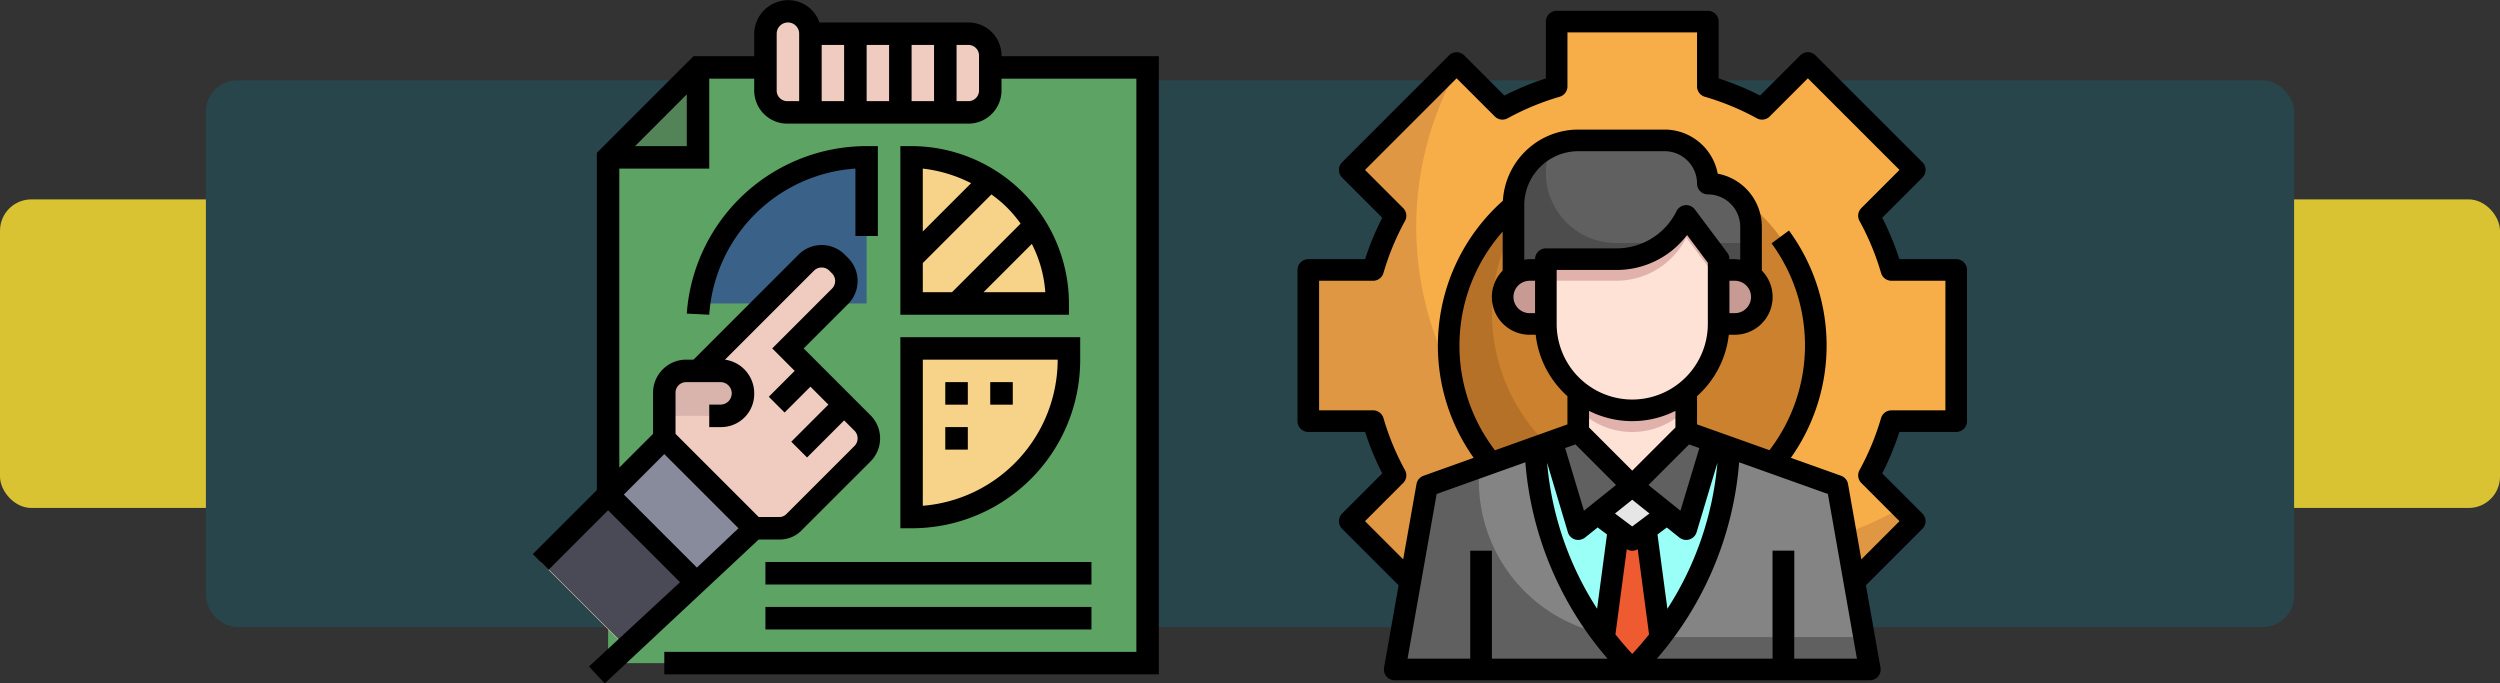 <svg xmlns="http://www.w3.org/2000/svg" width="398.85" height="109.026" viewBox="0 0 398.85 109.026">
  <rect x="0" y="0" width="398.85" height="109.026" fill="#333333" stroke="none"/>
  <g id="Grupo_1224559" data-name="Grupo 1224559" transform="translate(-1021 -1355.467)">
    <g id="Grupo_1224556" data-name="Grupo 1224556" transform="translate(0 21.385)">
      <rect id="Rectángulo_421947" data-name="Rectángulo 421947" width="398.85" height="49.23" rx="5" transform="translate(1021 1365.893)" fill="#d9c332"/>
      <rect id="Rectángulo_418854" data-name="Rectángulo 418854" width="333.15" height="87.23" rx="5" transform="translate(1053.85 1346.893)" fill="#27454a"/>
    </g>
    <g id="Grupo_1224558" data-name="Grupo 1224558" transform="translate(17.281)">
      <g id="explanation_1642369" transform="translate(1088.524 1355.467)">
        <path id="Trazado_1056260" data-name="Trazado 1056260" d="M139.871,143.033V47.992H68.143L53.8,62.338v80.695Zm0,0" transform="translate(-41.587 -37.235)" fill="#5da364"/>
        <path id="Trazado_1056261" data-name="Trazado 1056261" d="M176.556,24.131h21.519a3.6,3.6,0,0,0,3.586-3.586v-5.38a3.6,3.6,0,0,0-3.586-3.586H172.97a3.586,3.586,0,1,0-7.173,0v8.966a3.6,3.6,0,0,0,3.586,3.586Z" transform="translate(-128.482 -6.201)" fill="#efccbf"/>
        <path id="Trazado_1056262" data-name="Trazado 1056262" d="M269.8,111.992A23.265,23.265,0,0,1,293.109,135.3H269.8Zm0,0" transform="translate(-209.17 -86.889)" fill="#f7d289"/>
        <path id="Trazado_1056263" data-name="Trazado 1056263" d="M165.8,399.992h52v3.586h-52Zm0,0" transform="translate(-128.482 -310.333)" fill="#538457"/>
        <path id="Trazado_1056264" data-name="Trazado 1056264" d="M165.8,431.992h52v3.586h-52Zm0,0" transform="translate(-128.482 -335.16)" fill="#538457"/>
        <path id="Trazado_1056265" data-name="Trazado 1056265" d="M53.8,62.338H68.143V47.992Zm0,0" transform="translate(-41.587 -37.235)" fill="#538457"/>
        <path id="Trazado_1056266" data-name="Trazado 1056266" d="M269.8,274.89v-26.9H294.9v1.793A25.178,25.178,0,0,1,269.8,274.89Zm0,0" transform="translate(-209.17 -192.404)" fill="#f7d289"/>
        <path id="Trazado_1056267" data-name="Trazado 1056267" d="M293.8,271.992h3.586v3.586H293.8Zm0,0" transform="translate(-227.79 -211.024)" fill="#d3af6e"/>
        <path id="Trazado_1056268" data-name="Trazado 1056268" d="M325.8,271.992h3.586v3.586H325.8Zm0,0" transform="translate(-252.618 -211.024)" fill="#d3af6e"/>
        <path id="Trazado_1056269" data-name="Trazado 1056269" d="M293.8,303.992h3.586v3.586H293.8Zm0,0" transform="translate(-227.79 -235.852)" fill="#d3af6e"/>
        <g id="Grupo_1224557" data-name="Grupo 1224557" transform="translate(42.695 5.378)">
          <path id="Trazado_1056270" data-name="Trazado 1056270" d="M285.8,23.992h3.586V36.545H285.8Zm0,0" transform="translate(-264.278 -23.992)" fill="#d8b4ad"/>
          <path id="Trazado_1056271" data-name="Trazado 1056271" d="M253.8,23.992h3.586V36.545H253.8Zm0,0" transform="translate(-239.451 -23.992)" fill="#d8b4ad"/>
          <path id="Trazado_1056272" data-name="Trazado 1056272" d="M221.8,23.992h3.586V36.545H221.8Zm0,0" transform="translate(-214.624 -23.992)" fill="#d8b4ad"/>
          <path id="Trazado_1056273" data-name="Trazado 1056273" d="M189.8,23.992h3.586V36.545H189.8Zm0,0" transform="translate(-189.797 -23.992)" fill="#d8b4ad"/>
        </g>
        <path id="Trazado_1056274" data-name="Trazado 1056274" d="M280.736,123.992,269.8,134.931v5.022l13.987-13.988a17.8,17.8,0,0,0-3.048-1.973Zm0,0" transform="translate(-209.17 -96.199)" fill="#d3af6e"/>
        <path id="Trazado_1056275" data-name="Trazado 1056275" d="M304.584,153.594,290.6,167.581h5.021l10.939-10.938a17.755,17.755,0,0,0-1.973-3.049Zm0,0" transform="translate(-225.308 -119.166)" fill="#d3af6e"/>
        <path id="Trazado_1056276" data-name="Trazado 1056276" d="M141.109,111.992H144.7V135.3H117.8A23.265,23.265,0,0,1,141.109,111.992Zm0,0" transform="translate(-91.241 -86.889)" fill="#3a6289"/>
        <path id="Trazado_1056277" data-name="Trazado 1056277" d="M57.083,208.933,45.248,197.1,53.5,188.85a3.468,3.468,0,0,0,0-5.022l-.359-.358a3.466,3.466,0,0,0-5.021,0L25.522,206.064v5.38L5.8,231.169l14.346,14.346,19.725-19.725h3.945a3.54,3.54,0,0,0,2.51-1.075l10.759-10.759a3.468,3.468,0,0,0,0-5.022Zm0,0" transform="translate(-4.346 -141.51)" fill="#efccbf"/>
        <path id="Trazado_1056278" data-name="Trazado 1056278" d="M93.8,271.165v-3.586a3.6,3.6,0,0,1,3.586-3.586h5.38a3.586,3.586,0,1,1,0,7.173Zm0,0" transform="translate(-72.621 -204.818)" fill="#d8b4ad"/>
        <path id="Trazado_1056279" data-name="Trazado 1056279" d="M53.75,320.386l9-9,14.328,14.328-9,9Zm0,0" transform="translate(-41.551 -241.586)" fill="#878b9b"/>
        <path id="Trazado_1056280" data-name="Trazado 1056280" d="M168.258,263.783l5.325-5.325,2.536,2.536-5.325,5.325Zm0,0" transform="translate(-130.391 -200.523)" fill="#d8b4ad"/>
        <path id="Trazado_1056281" data-name="Trazado 1056281" d="M184.3,289.158l7.227-7.228,2.537,2.537-7.228,7.227Zm0,0" transform="translate(-142.835 -218.735)" fill="#d8b4ad"/>
        <path id="Trazado_1056282" data-name="Trazado 1056282" d="M5.793,362.2l10.778-10.779L30.9,365.75,20.121,376.529Zm0,0" transform="translate(-4.343 -272.65)" fill="#4a4a56"/>
        <path id="Trazado_1056283" data-name="Trazado 1056283" d="M74.973,8.964a5.284,5.284,0,0,0-5.38-5.38H45.922A5.249,5.249,0,0,0,39.108.357a5.393,5.393,0,0,0-3.586,5.021V8.964H25.839L10.417,24.386v53.8L.195,88.4l2.511,2.51,9.5-9.5L23.686,92.887,9.161,106.337l2.511,2.69L36.239,86.073h3.228a4.882,4.882,0,0,0,3.765-1.614L53.992,73.7a5.2,5.2,0,0,0,0-7.531L43.412,55.588l6.993-6.993a5.2,5.2,0,0,0,0-7.531l-.358-.359a5.2,5.2,0,0,0-7.532,0L25.839,57.381H24.762a5.284,5.284,0,0,0-5.38,5.38v6.456L14,74.6V26.9H28.349V12.551h7.173v1.793a5.283,5.283,0,0,0,5.38,5.38H69.593a5.283,5.283,0,0,0,5.38-5.38V12.551H96.491V104H21.176v3.586h78.9V8.964Zm-50.21,52h5.38a1.793,1.793,0,1,1,0,3.586H28.349V68.14h1.793a5.283,5.283,0,0,0,5.38-5.38,5.414,5.414,0,0,0-4.663-5.38L45.026,43.215a1.735,1.735,0,0,1,2.511,0l.358.359a1.734,1.734,0,0,1,0,2.51l-9.5,9.5,3.586,3.586L37.853,63.3l2.511,2.51,4.124-4.124,2.869,2.868-5.918,5.918,2.511,2.51,5.917-5.917,1.614,1.614a1.734,1.734,0,0,1,0,2.51L40.722,81.949a1.625,1.625,0,0,1-1.255.538H36.239l-13.27-13.27V62.761a1.694,1.694,0,0,1,1.793-1.793ZM21.176,72.445,33.011,84.279l-6.635,6.276L14.72,78.9ZM16.514,23.31l8.249-8.248V23.31ZM53.454,7.171H57.04v8.966H53.454Zm-3.586,8.966H46.281V7.171h3.586ZM60.627,7.171h3.586v8.966H60.627ZM39.108,14.344V5.378a1.793,1.793,0,1,1,3.586,0V16.137H40.9A1.694,1.694,0,0,1,39.108,14.344Zm32.278,0a1.694,1.694,0,0,1-1.793,1.793H67.8V7.171h1.793a1.694,1.694,0,0,1,1.793,1.793Zm0,0" transform="translate(0 0)"/>
        <path id="Trazado_1056284" data-name="Trazado 1056284" d="M263.59,103.992H261.8v26.9h26.9V129.1A25.179,25.179,0,0,0,263.59,103.992Zm9.5,5.918-7.71,7.71V107.578a22.66,22.66,0,0,1,7.71,2.332Zm-7.71,12.732L276.322,111.7a19.19,19.19,0,0,1,4.663,4.663L270.046,127.3h-4.663Zm9.683,4.662,7.711-7.71a19.907,19.907,0,0,1,2.151,7.71Zm0,0" transform="translate(-202.963 -80.682)"/>
        <path id="Trazado_1056285" data-name="Trazado 1056285" d="M140.282,118.338V103.992h-1.793a28.78,28.78,0,0,0-28.691,26.72l3.586.179A25.069,25.069,0,0,1,136.7,107.578v10.759Zm0,0" transform="translate(-85.034 -80.682)"/>
        <path id="Trazado_1056286" data-name="Trazado 1056286" d="M165.8,399.992h52v3.586h-52Zm0,0" transform="translate(-128.482 -310.333)"/>
        <path id="Trazado_1056287" data-name="Trazado 1056287" d="M165.8,431.992h52v3.586h-52Zm0,0" transform="translate(-128.482 -335.16)"/>
        <path id="Trazado_1056288" data-name="Trazado 1056288" d="M261.8,270.477h1.793a26.862,26.862,0,0,0,26.9-26.9v-3.586H261.8Zm3.586-26.9H286.9a23.425,23.425,0,0,1-21.519,23.312Zm0,0" transform="translate(-202.963 -186.197)"/>
        <path id="Trazado_1056289" data-name="Trazado 1056289" d="M293.8,271.992h3.586v3.586H293.8Zm0,0" transform="translate(-227.79 -211.024)"/>
        <path id="Trazado_1056290" data-name="Trazado 1056290" d="M325.8,271.992h3.586v3.586H325.8Zm0,0" transform="translate(-252.618 -211.024)"/>
        <path id="Trazado_1056291" data-name="Trazado 1056291" d="M293.8,303.992h3.586v3.586H293.8Zm0,0" transform="translate(-227.79 -235.852)"/>
      </g>
      <g id="consulting_4351735_1_" data-name="consulting_4351735 (1)" transform="translate(1209 1355.467)">
        <path id="Trazado_1056292" data-name="Trazado 1056292" d="M105.365,65.742V41.623H95.028a42.758,42.758,0,0,0-3.578-8.652l7.306-7.306L81.7,8.61l-7.306,7.306a42.758,42.758,0,0,0-8.653-3.58V2H41.623V12.336a42.758,42.758,0,0,0-8.652,3.578l-7.306-7.3L8.61,25.665l7.306,7.306a42.758,42.758,0,0,0-3.58,8.652H2V65.742H12.336a42.758,42.758,0,0,0,3.578,8.652L8.61,81.7,25.665,98.754l7.306-7.306a42.759,42.759,0,0,0,8.652,3.58v10.336H65.742V95.028a42.758,42.758,0,0,0,8.652-3.578L81.7,98.756,98.754,81.7l-7.306-7.306a42.759,42.759,0,0,0,3.58-8.653Z" transform="translate(1.445 1.445)" fill="#df9743"/>
        <path id="Trazado_1056293" data-name="Trazado 1056293" d="M84.223,32.971l7.306-7.306L74.474,8.61l-7.306,7.306a42.759,42.759,0,0,0-8.652-3.58V2H34.4V12.336a42.758,42.758,0,0,0-8.652,3.578L18.855,9.024A51.672,51.672,0,0,0,89.389,79.561l-5.168-5.168A42.759,42.759,0,0,0,87.8,65.742H98.139V41.623H87.8a42.758,42.758,0,0,0-3.58-8.652Z" transform="translate(8.671 1.445)" fill="#f8ae48"/>
        <ellipse id="Elipse_13549" data-name="Elipse 13549" cx="29" cy="29.5" rx="29" ry="29.5" transform="translate(26 25.533)" fill="#b57128"/>
        <path id="Trazado_1056294" data-name="Trazado 1056294" d="M41.39,15a29.154,29.154,0,0,0-13.909,3.511,29.287,29.287,0,0,0,34.71,46.383A29.287,29.287,0,0,0,41.39,15Z" transform="translate(13.738 10.841)" fill="#cb812e"/>
        <path id="Trazado_1056295" data-name="Trazado 1056295" d="M39.287,36.245v6.469L15.168,51.328,10,80.614H85.8L80.632,51.328,56.514,42.714V36.245" transform="translate(7.227 26.196)" fill="#606060"/>
        <path id="Trazado_1056296" data-name="Trazado 1056296" d="M75,51.328,50.88,42.714V36.245H42.267v1.3l-8.614,3.077v2.091L17.89,48.344a24.933,24.933,0,0,0,24.83,27.1H79.254Z" transform="translate(12.861 26.196)" fill="#848484"/>
        <path id="Trazado_1056297" data-name="Trazado 1056297" d="M38.49,80.614A52.947,52.947,0,0,0,53.958,45.162L47.1,42.714V36.245H29.876v6.469l-6.855,2.448v.012A52.928,52.928,0,0,0,38.49,80.614Z" transform="translate(16.638 26.196)" fill="#99fff7"/>
        <path id="Trazado_1056298" data-name="Trazado 1056298" fill="#99fff7"/>
        <path id="Trazado_1056299" data-name="Trazado 1056299" d="M40,33.614h2.584a4.307,4.307,0,1,0,0-8.614H40" transform="translate(28.91 18.069)" fill="#c89a94"/>
        <path id="Trazado_1056300" data-name="Trazado 1056300" d="M44.227,42.714l0-6.469H27v6.469l8.614,8.612Z" transform="translate(19.514 26.196)" fill="#fee2d6"/>
        <path id="Trazado_1056301" data-name="Trazado 1056301" d="M44.227,36.245H27V39.1a12.042,12.042,0,0,0,17.227,0Z" transform="translate(19.514 26.196)" fill="#e1b2ab"/>
        <path id="Trazado_1056302" data-name="Trazado 1056302" d="M21,34.534v-11.2A10.336,10.336,0,0,1,31.336,13H45.118a6.891,6.891,0,0,1,6.891,6.891A6.891,6.891,0,0,1,58.9,26.782v7.763" transform="translate(15.178 9.396)" fill="#4d4d4d"/>
        <path id="Trazado_1056303" data-name="Trazado 1056303" d="M56.732,26.782a6.891,6.891,0,0,0-6.891-6.891A6.891,6.891,0,0,0,42.95,13H29.168a10.266,10.266,0,0,0-4.248.922A10.278,10.278,0,0,0,24,18.168a11.2,11.2,0,0,0,11.2,11.2H56.732Z" transform="translate(17.346 9.396)" fill="#606060"/>
        <path id="Trazado_1056304" data-name="Trazado 1056304" d="M51.564,26.891V37.227a13.782,13.782,0,0,1-27.564,0V26.891H35.246A12.466,12.466,0,0,0,46.4,20Z" transform="translate(17.346 14.455)" fill="#e1b2ab"/>
        <path id="Trazado_1056305" data-name="Trazado 1056305" d="M35.246,28.891H24v6.891a13.782,13.782,0,1,0,27.564,0V28.891L46.4,22A12.466,12.466,0,0,1,35.246,28.891Z" transform="translate(17.346 15.9)" fill="#fee2d6"/>
        <path id="Trazado_1056306" data-name="Trazado 1056306" d="M26.891,33.614H24.307a4.307,4.307,0,0,1,0-8.614h2.584" transform="translate(14.455 18.069)" fill="#c89a94"/>
        <path id="Trazado_1056307" data-name="Trazado 1056307" d="M24.561,41.5l4.2,14,8.614-6.893L28.763,40Z" transform="translate(17.751 28.91)" fill="#606060"/>
        <path id="Trazado_1056308" data-name="Trazado 1056308" d="M44.815,41.5l-4.2,14L32,48.612,40.614,40Z" transform="translate(23.128 28.91)" fill="#606060"/>
        <path id="Trazado_1056309" data-name="Trazado 1056309" d="M38.37,66.259,36.076,49.045H31.69L29.4,66.259l4.488,5.1Z" transform="translate(21.245 35.447)" fill="#ee5b30"/>
        <path id="Trazado_1056310" data-name="Trazado 1056310" d="M17,51h3.445V69.95H17Z" transform="translate(12.287 36.86)" fill="#4d4d4d"/>
        <path id="Trazado_1056311" data-name="Trazado 1056311" d="M45,51h3.445V69.95H45Z" transform="translate(32.523 36.86)" fill="#4d4d4d"/>
        <path id="Trazado_1056312" data-name="Trazado 1056312" d="M39.889,49.445l-5.558,4.169-5.558-4.169L34.332,45Z" transform="translate(20.796 32.523)" fill="#e6e6e6"/>
        <path id="Trazado_1056313" data-name="Trazado 1056313" fill="#6d6d6d"/>
        <path id="Trazado_1056314" data-name="Trazado 1056314" d="M106.087,40.623H97.022a44.528,44.528,0,0,0-2.734-6.612L100.7,27.6a1.723,1.723,0,0,0,0-2.436L83.64,8.113a1.723,1.723,0,0,0-2.436,0L74.8,14.522a44.527,44.527,0,0,0-6.612-2.734V2.723A1.723,1.723,0,0,0,66.464,1H42.346a1.723,1.723,0,0,0-1.723,1.723v9.065a44.526,44.526,0,0,0-6.612,2.734L27.6,8.115a1.723,1.723,0,0,0-2.436,0L8.113,25.17a1.723,1.723,0,0,0,0,2.436l6.407,6.407a44.526,44.526,0,0,0-2.732,6.61H2.723A1.723,1.723,0,0,0,1,42.346V66.464a1.723,1.723,0,0,0,1.723,1.723h9.065A44.526,44.526,0,0,0,14.522,74.8L8.115,81.206a1.723,1.723,0,0,0,0,2.436l9.013,9.008L14.81,105.788a1.723,1.723,0,0,0,1.7,2.022h75.8a1.723,1.723,0,0,0,1.7-2.022L91.683,92.65l9.012-9.01a1.723,1.723,0,0,0,0-2.436L94.288,74.8a44.525,44.525,0,0,0,2.734-6.61h9.065a1.723,1.723,0,0,0,1.723-1.723V42.346A1.723,1.723,0,0,0,106.087,40.623ZM23.2,78.086,37.35,73.03a54.449,54.449,0,0,0,13.122,31.335H32.009V87.137H28.564v17.227H18.558ZM69.91,44.069h.861a2.584,2.584,0,0,1,0,5.168H69.91Zm.861-3.445H69.91a1.723,1.723,0,0,0-.345-1.034L64.4,32.7a1.723,1.723,0,0,0-2.929.264,10.681,10.681,0,0,1-9.6,5.938H40.623A1.723,1.723,0,0,0,38.9,40.623h-.861a5.931,5.931,0,0,0-.861.088v-8.7A8.624,8.624,0,0,1,45.791,23.4H59.573a5.168,5.168,0,0,1,5.168,5.168,1.723,1.723,0,0,0,1.723,1.723,5.168,5.168,0,0,1,5.168,5.168v5.256a5.883,5.883,0,0,0-.861-.088ZM45.345,70.177l6.476,6.479L46.7,80.751l-3-9.992Zm8.19,16.711a1.594,1.594,0,0,0,1.74,0l1.812,13.6q-1.275,1.6-2.682,3.115-1.409-1.509-2.682-3.115ZM54.4,83.27,51.65,81.2l2.755-2.2,2.746,2.2Zm-10.264.925a1.723,1.723,0,0,0,1.137,1.151,1.8,1.8,0,0,0,1.6-.308l2.014-1.612,1.488,1.118-1.58,11.849a50.993,50.993,0,0,1-7.971-23.279ZM60.011,96.4l-1.58-11.849,1.488-1.118,2.014,1.612a1.739,1.739,0,0,0,2.739-.86l3.321-11.07a51.021,51.021,0,0,1-7.975,23.276ZM62.094,80.76l-5.1-4.1,6.481-6.479,1.635.582Zm-.8-13.286-6.891,6.891-6.891-6.891V64.828a15.332,15.332,0,0,0,13.782,0Zm-6.891-4.455A12.073,12.073,0,0,1,42.346,50.96V42.346h9.523a14.1,14.1,0,0,0,11.279-5.571L66.464,41.2V50.96A12.073,12.073,0,0,1,54.405,63.019ZM38.9,49.237h-.861a2.584,2.584,0,1,1,0-5.168H38.9Zm-5.168-6.789a6.019,6.019,0,0,0,4.307,10.235H39a15.465,15.465,0,0,0,5.065,9.8v4.5L32.506,71.116a27.433,27.433,0,0,1,1.227-34.889Zm46.514,61.917V87.137H76.8v17.227H58.338A54.449,54.449,0,0,0,71.46,73.03l14.159,5.056,4.632,26.279Zm24.118-39.623H95.751a1.723,1.723,0,0,0-1.654,1.24,41.274,41.274,0,0,1-3.437,8.305,1.723,1.723,0,0,0,.293,2.047l6.088,6.09-6.088,6.092L88.832,76.5a1.723,1.723,0,0,0-1.118-1.323l-8.007-2.86a30.992,30.992,0,0,0-.3-36.262L76.628,38.1A27.505,27.505,0,0,1,76.3,71.1L64.742,66.981v-4.5a15.46,15.46,0,0,0,5.067-9.8h.963a6.021,6.021,0,0,0,4.307-10.237V35.455a8.627,8.627,0,0,0-7.036-8.469,8.631,8.631,0,0,0-8.469-7.036H45.791A12.059,12.059,0,0,0,33.768,31.3a30.923,30.923,0,0,0-4.66,41.019L21.1,75.183a1.723,1.723,0,0,0-1.116,1.323L17.859,88.515l-6.09-6.092,6.088-6.09a1.723,1.723,0,0,0,.293-2.047,41.273,41.273,0,0,1-3.437-8.305,1.723,1.723,0,0,0-1.654-1.24H4.445V44.069h8.614a1.723,1.723,0,0,0,1.654-1.24,41.274,41.274,0,0,1,3.437-8.305,1.723,1.723,0,0,0-.293-2.047l-6.088-6.09L26.386,11.769l6.09,6.088a1.723,1.723,0,0,0,2.047.293,41.273,41.273,0,0,1,8.305-3.437,1.723,1.723,0,0,0,1.24-1.654V4.446H64.742v8.614a1.723,1.723,0,0,0,1.24,1.654,41.274,41.274,0,0,1,8.305,3.437,1.723,1.723,0,0,0,2.047-.293l6.09-6.088L97.041,26.386l-6.088,6.09a1.723,1.723,0,0,0-.293,2.047A41.274,41.274,0,0,1,94.1,42.828a1.723,1.723,0,0,0,1.654,1.24h8.614Z" transform="translate(0.723 0.723)"/>
      </g>
    </g>
  </g>
</svg>
